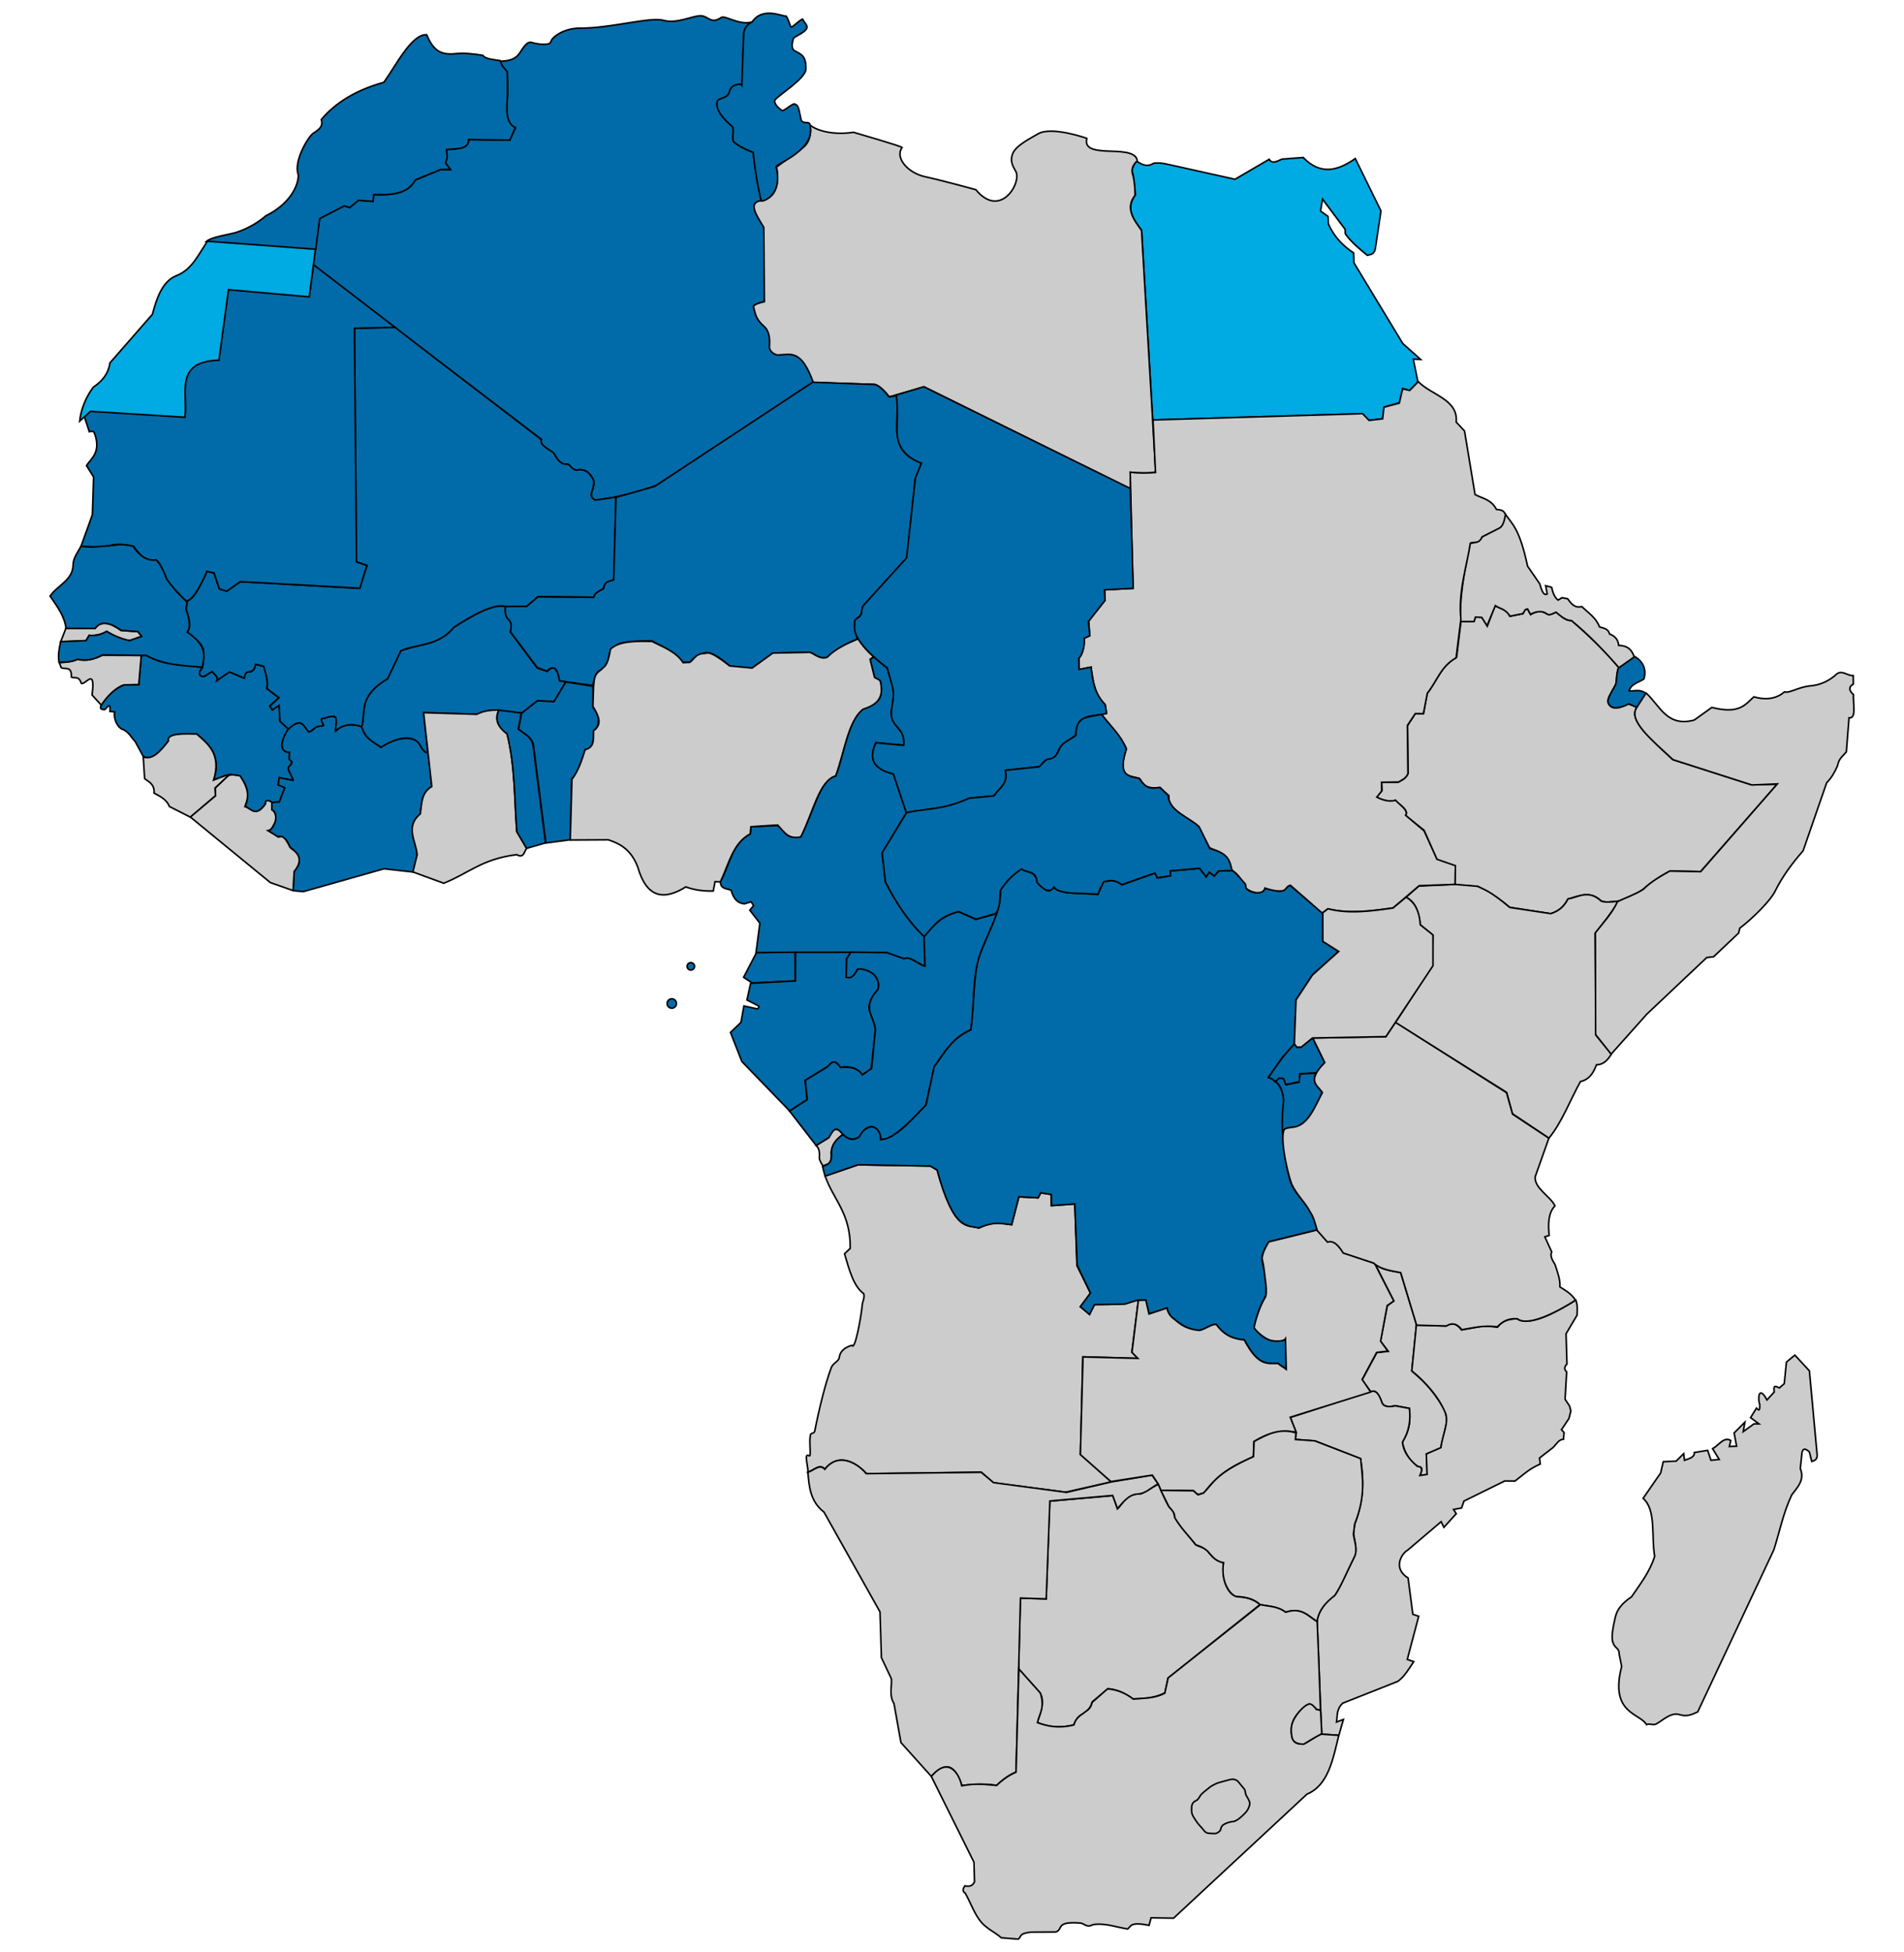 <?xml version="1.0" encoding="UTF-8" standalone="no"?>
<svg
   xmlns:dc="http://purl.org/dc/elements/1.1/"
   xmlns:cc="http://creativecommons.org/ns#"
   xmlns:rdf="http://www.w3.org/1999/02/22-rdf-syntax-ns#"
   xmlns:svg="http://www.w3.org/2000/svg"
   xmlns="http://www.w3.org/2000/svg"
   id="svg2286"
   height="1230"
   width="1200"
   version="1.0">
  <defs
     id="defs2373" />
  <g
     id="g2288"
     transform="translate(-111.544,-93.007)">
    <g
       id="g2311"
       style="color:black;fill:#ccc;fill-opacity:1;fill-rule:nonzero;stroke:black;stroke-width:1;stroke-linecap:round;stroke-linejoin:miter;marker:none;marker-start:none;marker-mid:none;marker-end:none;stroke-miterlimit:4;stroke-dasharray:none;stroke-dashoffset:0;stroke-opacity:1;visibility:visible;display:inline;overflow:visible">
      <path
         style="fill:#00aae2;fill-opacity:1"
         d="M 838.034,357.617 L 970.006,353.68 L 974.257,357.882 L 982.968,356.783 L 983.87,349.429 L 993.534,346.76 L 995.58,337.707 L 999.823,339.105 L 1005.161,333.536 L 1002.273,319.277 L 1006.891,319.44 L 995.658,309.44 L 964.846,258.549 L 964.707,252.372 C 957.416,247.591 952.022,241.546 948.765,234.075 L 948.479,229.333 L 943.829,225.949 L 945.042,218.422 L 958.855,236.882 C 960.093,238.305 958.702,239.329 959.818,240.874 C 963.428,245.874 969.644,250.915 973.308,253.843 C 975.179,253.214 977.374,253.661 978.302,249.886 L 981.905,225.912 L 965.707,192.912 C 954.771,200.565 943.834,203.624 932.897,192.232 L 919.531,193.256 C 916.477,194.569 913.226,196.569 911.462,193.363 L 889.897,205.965 L 854.184,198.009 C 848.818,196.906 843.093,195.088 838.665,195.862 C 834.122,198.634 830.889,196.492 827.659,194.34 C 825.821,197.533 823.883,200.763 825.646,202.647 L 827.09,215.651 C 823.929,220.746 821.012,225.97 831.002,237.969 L 838.034,357.617 z "
         id="Aegypten" />
      <g
         style="fill:#006ba8;fill-opacity:1"
         id="Aequatorialguinea">
        <path
           style="fill:#006ba8;fill-opacity:1"
           id="path2315"
           d="M 612.765,710.969 L 585.629,712.279 L 580.202,708.723 L 588.343,693.096 L 612.578,692.816 L 612.765,710.969 z " />
        <path
           style="fill:#006ba8;fill-opacity:1"
           id="path2317"
           transform="translate(426.367,237.046)"
           d="M 111.505,488.16 C 111.506,489.785 110.189,491.103 108.565,491.103 C 106.94,491.103 105.623,489.785 105.624,488.16 C 105.623,486.535 106.94,485.217 108.565,485.217 C 110.189,485.217 111.506,486.535 111.505,488.16 z " />
        <path
           style="fill:#006ba8;fill-opacity:1"
           id="path2319"
           transform="translate(426.367,237.046)"
           d="M 122.908,464.755 C 122.908,466.047 121.86,467.095 120.567,467.095 C 119.275,467.095 118.227,466.047 118.227,464.755 C 118.227,463.462 119.275,462.414 120.567,462.414 C 121.86,462.414 122.908,463.462 122.908,464.755 L 122.908,464.755 z " />
      </g>
      <path
         d="M 1231.551,587.095 L 1183.348,642.1 L 1164.514,641.761 C 1162.189,642.407 1153.472,647.769 1148.467,652.177 C 1144.361,655.792 1138.036,657.899 1131.56,660.846 C 1127.721,660.867 1123.058,662.26 1120.369,660.362 C 1114.066,654.253 1106.853,657.245 1099.717,659.469 C 1097.359,663.812 1094.139,667.293 1088.777,668.631 L 1063.015,664.626 C 1057.183,659.677 1050.757,655.084 1042.78,651.421 L 1028.463,650.43 L 1028.471,638.795 L 1017.209,634.673 L 1009.07,616.086 L 997.389,606.742 C 999.567,603.254 993.849,600.374 990.941,597.278 C 986.987,598.169 983.033,597.362 979.079,595.236 L 982.558,591.055 L 982.346,585.673 L 992.609,585.858 C 994.85,584.45 997.328,583.913 998.969,580.304 L 998.676,550.145 L 1003.559,542.464 L 1008.693,542.653 L 1011.036,529.783 C 1017.214,522.182 1019.402,512.901 1029.593,506.99 L 1032.267,484.68 L 1040.431,484.445 L 1041.563,481.789 L 1045.525,481.858 L 1048.921,487.501 L 1053.81,474.532 C 1057.04,476.61 1061.259,476.69 1063.149,481.259 L 1071.389,479.648 L 1072.781,477.011 L 1074.258,476.694 L 1076.248,480.198 C 1078.86,478.644 1082.106,476.989 1086.295,479.702 C 1087.508,480.22 1088.922,480.491 1092.045,478.673 C 1095.347,480.457 1097.35,484.094 1102.024,483.917 C 1112.575,493.13 1122.801,502.713 1131.854,513.637 C 1131.037,514.409 1130.668,517.325 1130.067,523.914 L 1126.161,530.922 C 1123.013,536.09 1126.823,540.649 1132.816,538.502 L 1138.081,536.479 L 1143.365,538.642 C 1136.986,545.996 1152.172,558.801 1165.86,571.589 L 1215.274,587.378 L 1231.551,587.095 z "
         id="Aethopien" />
      <path
         style="fill:#006ba8;fill-opacity:1"
         d="M 312.527,230.566 L 328.556,222.579 L 331.866,223.763 L 337.356,218.992 L 346.574,219.838 L 347.073,215.577 C 366.152,216.509 370.113,211.407 373.482,206.291 L 389.456,199.709 L 395.354,199.894 L 392.266,195.808 L 393.08,192.578 L 392.95,187.23 C 399.198,186.412 406.902,187.415 406.949,180.88 L 432.792,181.24 L 436.379,173.808 C 431.426,171.99 430.539,164.827 431.203,157.216 C 431.696,151.564 431.249,138.707 431.249,138.707 C 429.539,136.644 427.409,134.7 426.916,131.737 C 428.298,131.123 434.783,132.187 438.721,126.912 C 440.751,124.193 443.343,118.706 446.729,119.778 C 450.68,121.029 458.25,121.82 458.713,119.312 C 459.208,116.63 466.543,110.726 477.135,110.76 C 496.536,110.823 521.601,103.442 529.792,105.842 C 537.983,108.241 548.651,102.654 553.386,102.957 C 558.155,103.263 559.593,108.465 566.099,104.04 C 568.53,102.385 577.312,109.265 585.681,106.829 C 585.681,106.829 580.684,109.048 580.402,114.177 C 579.968,122.079 579.236,146.672 579.236,146.672 C 578.405,145.342 572.456,146.34 571.521,150.353 C 570.251,155.807 564.112,154.396 563.625,157.152 C 562.644,162.698 567.483,167.792 573.184,172.767 C 574.645,174.043 572.646,181.106 574.093,182.398 C 578.509,186.337 586.334,189.019 586.334,189.019 C 588.152,207.092 591.37,219.573 591.37,219.573 C 583.087,220.126 587.513,227.814 593.09,236.02 C 593.09,236.02 593.438,283.03 593.438,283.03 C 593.438,283.03 585.957,284.547 586.474,286.475 C 587.634,290.805 587.905,294.005 593.371,298.87 C 596.881,301.994 596.946,307.264 596.644,310.725 C 596.295,314.718 600.325,316.528 601.379,316.503 C 609.587,316.304 616.525,312.309 624.3,333.748 C 624.3,333.748 525.973,398.366 525.973,398.366 C 511.379,404.651 487.343,408.411 486.516,408.047 C 481.034,405.635 487.388,399.599 485.549,395.562 C 483.708,391.52 481.489,388.479 475.241,389.156 C 471.917,389.516 470.172,385.241 468.857,385.459 C 463.537,386.34 462.182,380.295 461.006,379.219 C 456.34,374.951 451.708,373.71 452.769,369.829 C 452.769,369.829 309.073,260.292 309.073,260.292 L 312.527,230.566 z "
         id="Algerien" />
      <g
         id="Angola">
        <path
           id="path2324"
           d="M 620.676,1020.46 C 624.265,1019.507 628.148,1014.745 631.37,1018.571 C 634.569,1014.615 643.451,1006.786 657.81,1021.444 L 729.959,1020.457 L 737.689,1027.196 L 783.166,1033.078 L 811.932,1026.601 L 792.488,1009.248 L 793.976,947.792 L 828.671,948.822 L 824.901,944.799 L 828.987,912.3 C 828.52,912.417 827.984,912.179 827.53,912.345 C 819.167,915.391 810.276,914.687 801.305,914.867 L 798.187,920.98 L 792.499,916.188 L 798.841,907.74 L 790.28,890.394 L 788.972,851.465 L 774.15,852.517 L 774.155,845.487 L 767.57,844.524 L 765.84,847.651 L 753.737,847.029 L 749.139,864.65 C 743.13,863.567 737.582,862.089 728.58,866.638 C 720.628,864.082 713.429,870.041 702.174,830.109 L 697.915,827.564 L 652.332,826.83 L 631.595,833.949 C 636.789,848.889 647.758,857.373 647.387,879.468 L 643.821,882.887 C 646.765,892.865 649.391,903.303 655.945,908.066 C 656.59,910.86 655.176,912.892 654.993,914.99 C 654.321,922.668 650.285,944.432 648.512,940.552 C 648.512,940.552 641.203,942.148 640.548,948.034 C 640.229,950.901 636.691,951.307 635.376,954.84 C 631.7,964.719 627.827,980.388 625.034,994.634 C 624.711,996.284 622.558,995.56 622.292,997.134 C 621.526,1001.67 622.379,1004.892 622.093,1009.706 C 622.007,1011.146 620.179,1008.734 619.825,1010.515 C 619.387,1012.717 621.158,1018.952 620.676,1020.46 z " />
        <path
           id="path2326"
           d="M 625.866,814.648 L 633.913,809.782 C 637.283,801.867 640.034,804.163 642.709,807.724 C 639.288,810.811 635.736,813.796 635.402,819.284 C 636.21,826.892 632.679,826.256 630.17,827.561 C 629.057,825.496 627.474,823.525 628.025,821.126 C 627.958,818.858 627.99,816.573 625.866,814.648 z " />
      </g>
      <path
         style="fill:#006ba8;fill-opacity:1"
         d="M 470.905,622.059 L 455.594,624.108 L 447.686,562.114 C 446.676,557.388 441.982,555.293 438.399,552.404 L 440.298,542.272 L 450.219,534.463 L 460.562,534.885 L 468.161,522.642 L 485.258,525.386 L 485.364,538.942 C 490.214,544.153 489.334,551.148 485.676,553.34 C 486.01,559.867 484.819,565.279 480.481,565.132 C 477.854,572.192 475.613,580.668 471.87,583.635 L 470.905,622.059 z "
         id="Benin" />
      <path
         d="M 841.526,1028.029 L 830.897,1034.001 C 820.406,1034.061 819.758,1040.237 815.829,1043.556 L 812.873,1035.245 L 773.144,1038.727 L 770.879,1100.267 L 754.607,1099.884 L 753.511,1144.301 C 757.956,1149.755 763.96,1155.697 766.969,1159.671 C 769.898,1163.541 768.026,1171.099 765.18,1178.158 C 773.052,1181.489 780.688,1181.652 788.266,1179.683 C 789.393,1176.692 790.938,1174.538 792.981,1173.378 C 796.266,1171.492 798.973,1169.084 799.982,1165.15 L 809.881,1156.894 C 815.982,1157.426 820.676,1159.848 825.439,1163.339 C 835.528,1163.478 841.53,1161.642 845.718,1159.511 L 847.674,1150.211 L 905.768,1103.787 C 898.455,1098.471 894.806,1099.682 890.63,1098.705 C 886.422,1097.72 881.234,1090.245 882.63,1077.392 C 878.601,1076.598 876.022,1074.354 873.809,1071.745 C 871.281,1067.508 867.978,1067.916 865.041,1066.132 C 860.488,1059.8 852.114,1051.671 851.47,1046.783 C 851.157,1044.412 849.91,1044.539 848.133,1041.899 C 846.081,1038.851 843.381,1031.77 841.526,1028.029 z "
         id="Botsuana" />
      <path
         style="fill:#006ba8;fill-opacity:1"
         d="M 915.195,774.407 L 917.625,772.123 L 920.571,772.271 L 922.044,776.395 L 930.293,774.775 L 930.735,769.619 L 941.047,769.03 C 937.639,774.955 942.716,778.187 944.876,781.183 C 937.969,797.32 932.089,802.99 926.75,803.253 C 919.673,803.285 920.599,805.876 919.835,808.139 C 919.321,800.965 919.694,794.272 920.145,788.398 C 920.697,781.215 918.307,775.924 915.195,774.407 z "
         id="Burundi" />
      <path
         style="fill:#006ba8;fill-opacity:1"
         d="M 381.254,567.44 C 378.071,567.01 376.948,562.731 374.344,560.264 C 369.211,555.4 359.517,559.014 351.786,563.784 C 342.371,559.079 341.095,554.842 339.36,550.936 C 341.244,545.855 339.961,539.178 342.516,533.778 C 344.798,528.955 348.766,524.491 355.727,520.663 L 364.228,502.84 C 371.524,500.427 378.15,499.509 383.861,497.497 C 389.355,495.562 394.302,492.396 397.314,488.352 C 408.197,481.63 421.708,473.01 430.054,475.143 C 429.939,477.881 429.926,480.599 431.615,482.976 C 434.445,484.898 433.843,488.084 433.265,491.262 L 450.086,513.876 L 456.492,516.006 C 457.428,514.937 462,509.292 464.255,521.74 L 468.07,522.557 L 460.71,534.967 L 450.285,534.416 L 440.25,542.25 L 425.141,540.456 C 416.457,540.306 415.66,541.996 411.963,543.009 L 378.433,542.051 L 381.254,567.44 z "
         id="Burkina_Faso" />
      <path
         style="fill:#006ba8;fill-opacity:1"
         d="M 739.55,668.858 C 736.627,677.577 733.14,683.765 729.497,693.249 C 724.719,705.689 725.782,724.865 723.345,741.827 C 710.709,747.556 706.71,756.739 700.243,764.935 L 695.201,789.061 C 686.078,797.989 677.591,809.455 666.602,810.914 C 665.934,797.456 654.276,803.924 652.994,809.222 C 647.442,812.891 645.63,809.079 642.493,807.917 C 638.481,810.804 635.574,814.244 635.534,819.117 C 636.099,826.901 632.562,826.481 630.004,828.018 L 631.499,833.951 L 652.341,826.82 L 697.922,827.639 L 702.153,830.111 C 712.514,868.527 720.918,864.74 728.351,866.614 C 739.931,861.767 743.027,864.462 749.185,864.435 L 753.66,846.964 L 765.828,847.649 L 767.384,844.462 L 774.142,845.514 L 774.244,852.576 L 788.913,851.502 L 790.439,890.184 L 798.804,907.595 L 792.423,916.242 L 798.237,921.159 L 801.346,914.939 L 820.585,914.597 L 827.56,912.259 L 833.595,912.15 L 835.781,920.748 L 846.997,917.042 C 847.599,919.625 848.709,921.514 850.19,922.899 C 853.83,926.302 860.635,930.985 866.702,931.079 C 870.978,931.144 874.419,926.75 878.166,927.538 C 883.274,934.621 889.326,936.674 895.664,937.2 C 900.374,944.507 903.54,953.359 916.934,951.982 L 922.18,955.629 L 921.807,936.931 C 912.504,939.921 906.86,935.593 902.053,929.591 C 903.003,922.212 905.986,915.51 909.386,908.947 C 909.682,901.358 908.66,894.368 906.797,886.768 C 906.389,885.104 908.559,878.903 911.329,875.273 L 941.497,867.886 C 938.373,850.98 927.387,847.546 924.236,835.579 C 920.379,820.929 918.494,803.366 920.549,786.233 C 919.977,778.21 916.305,773.964 910.999,771.705 L 920,758.809 L 927.292,750.807 L 928.423,722.778 L 938.649,707.251 L 955.103,692.442 L 945.18,685.988 L 945.23,668.309 L 924.675,650.878 C 922.841,651.05 921.992,652.865 920.706,653.951 C 916.565,655.239 912.752,653.247 908.794,652.707 C 906.664,657.475 897.887,654.971 896.849,652.251 C 896.547,651.458 897.235,649.86 896.037,649.413 C 893.446,645.917 890.779,643.553 888.188,641.349 L 879.629,641.764 L 876.842,644.971 L 873.693,642.361 L 871.731,645.425 L 867.637,640.071 L 849.157,641.675 L 849.163,644.654 L 840.939,646.166 L 839.639,643.004 L 818.678,650.432 C 812.808,646.175 810.652,648.487 807.215,648.345 L 803.524,656.377 C 786.113,655.718 778.841,655.711 775.971,651.832 C 770.459,657.904 769.118,650.42 765.741,649.555 C 763.833,640.679 758.788,643.31 755.276,640.316 C 748.777,644.678 745.229,649.041 742.189,653.403 C 742.227,659.472 741.261,664.538 739.55,668.858 z "
         id="Demokratische_Republik_Kongo" />
      <path
         style="fill:#006ba8;fill-opacity:1"
         d="M 1141.404,506.438 L 1131.56,513.784 C 1129.855,518.74 1130.791,522.731 1129.397,525.088 C 1123.75,534.638 1124.465,535.38 1126.218,537.497 C 1128.58,540.349 1134.803,538.316 1138.024,536.409 L 1143.167,538.613 L 1148.896,529.945 C 1145.37,526.951 1141.844,528.5 1138.318,528.329 C 1139.28,524.011 1144.128,523.024 1147.574,520.836 C 1150.116,512.971 1144.713,507.954 1141.404,506.438 z "
         id="Dschibuti" />
      <path
         style="fill:#006ba8;fill-opacity:1"
         d="M 296.328,654.119 L 302.726,654.723 L 353.57,640.332 L 371.814,642.377 L 374.456,631.569 C 373.905,622.923 366.565,614.077 376.493,605.739 C 377.416,599.434 376.905,592.572 383.697,588.549 L 381.375,567.286 C 378.581,567.345 377.414,564.445 375.949,561.928 C 372.693,556.329 361.774,556.989 351.685,563.877 C 346.882,560.479 341.284,558.14 339.404,550.844 C 332.663,548.358 327.414,549.709 323.075,553.403 L 323.86,546.129 C 322.803,543.364 319.008,544.159 314.543,545.824 C 313.419,545.951 314.207,547.717 315.468,549.889 C 313.832,550.507 312.196,550.597 310.561,550.91 C 309.422,552.312 307.779,553.795 305.959,554.176 C 301.387,546.165 298.737,547.672 293.304,552.077 C 291.442,553.586 290.224,557.236 289.464,560.422 C 288.607,564.011 290.143,567.476 294.06,566.974 C 294.06,566.974 293.696,571.81 293.696,571.81 C 296.49,573.06 295.888,573.558 293.287,576.296 C 292.112,577.532 296.581,583.194 296.05,584.53 C 296.05,584.53 287.467,582.823 287.467,582.823 C 287.238,584.177 286.936,586.124 286.811,587.619 C 286.811,587.619 290.851,589.347 290.851,589.347 C 290.851,589.347 287.695,597.747 287.695,597.747 C 288.107,598.405 283.879,597.981 282.843,598.122 C 282.843,598.122 282.906,603.382 282.906,603.382 C 287.291,604.563 284.896,614.836 280.779,616.509 C 280.779,616.509 286.816,620.299 286.816,620.299 C 288.146,619.259 291.874,620.168 294.295,626.775 C 294.295,626.775 300.314,630.558 300.183,635.322 C 300.08,639.102 297.526,639.703 296.836,642.632 C 296.836,642.632 296.328,654.119 296.328,654.119 z "
         id="Elfenbeinkueste" />
      <path
         d="M 1053.989,474.558 C 1057.061,476.659 1060.132,476.393 1063.204,481.206 L 1071.364,479.572 L 1072.952,477.013 L 1074.299,476.655 L 1076.104,480.021 C 1080.226,477.837 1083.942,477.747 1086.559,479.812 C 1088.152,481.07 1090.5,479.321 1092.211,478.685 C 1095.393,481.264 1098.55,484.089 1101.999,483.99 C 1113.202,493.247 1122.86,503.276 1131.854,513.637 L 1141.551,506.879 C 1140.154,503.177 1138.301,499.787 1131.727,499.627 C 1131.401,496.648 1130.141,494.002 1125.962,492.399 C 1125.074,488.821 1121.997,488.89 1119.573,487.872 C 1117.529,482.185 1112.546,479.068 1108.457,475.17 C 1103.847,476.253 1101.719,473.199 1099.536,470.235 L 1096.032,469.552 L 1093.524,471.092 C 1090.901,468.936 1090.187,465.963 1089.455,462.996 L 1085.699,461.994 L 1086.654,467.2 C 1084.381,468.59 1083.137,464.837 1081.952,460.793 L 1074.302,449.686 C 1069.314,426.441 1064.964,423.591 1060.504,417.243 C 1059.273,420.135 1059.06,423.65 1057.04,425.227 L 1045.784,431.086 C 1043.966,434.244 1041.151,435.178 1038.16,435.146 C 1033.944,455.264 1031.716,468.249 1031.917,484.581 L 1040.593,484.57 L 1041.434,481.763 L 1045.44,481.988 L 1048.743,487.216 L 1053.989,474.558 z "
         id="Eritrea" />
      <path
         style="fill:#006ba8;fill-opacity:1"
         d="M 609.219,792.934 L 579.111,761.781 L 571.933,743.441 L 578.55,737.089 L 580.403,726.767 L 588.872,728.62 C 589.359,728.114 590.12,727.744 589.666,726.767 L 582.317,723.001 L 584.637,712.476 L 612.831,711.029 L 612.956,692.89 L 647.892,692.89 L 645.184,696.705 L 644.871,708.538 C 648.025,709.741 650.129,707.138 652.172,703.399 C 657.543,702.563 667.399,707.414 664.721,716.678 C 660.247,721.709 658.211,726.395 659.808,730.674 C 660.983,733.825 662.398,736.885 663.304,741.557 L 660.596,766.203 L 654.977,770.266 C 652.452,766.094 647.792,764.59 641.276,765.409 C 639.272,762.899 637.305,759.693 633.507,764.756 L 618.934,773.723 L 620.196,785.772 L 609.219,792.934 z "
         id="Gabun" />
      <path
         d="M 153.044,488.963 L 171.394,488.963 C 175.353,483.677 181.183,485.408 187.824,490.18 L 198.419,490.965 L 200.755,493.968 L 193.081,496.637 C 187.828,495.515 183.09,493.495 178.734,490.803 C 175.658,492.626 172.142,493.715 167.724,493.301 L 165.722,496.637 L 149.777,497.305 C 149.777,497.305 153.044,488.963 153.044,488.963 z "
         id="Gambia" />
      <path
         d="M 443.457,627.419 C 441.856,629.553 441.657,634.023 437.225,631.439 C 415.222,634.11 406.539,643.442 391.195,649.444 L 371.789,642.343 L 374.431,631.535 C 373.881,622.889 366.54,614.044 376.468,605.706 C 377.391,599.401 376.88,592.538 383.672,588.515 L 378.514,541.982 L 412.023,543.019 C 416.482,540.658 421.228,540.307 426.027,540.325 C 423.396,545.581 424.799,550.586 431.172,555.279 C 436.323,576.281 435.682,596.456 437.297,616.953 L 443.457,627.419 z "
         id="Ghana" />
      <path
         style="fill:#006ba8;fill-opacity:1"
         d="M 175.193,537.325 C 174.616,539.122 174.763,540.015 177.101,540.019 C 178.045,541.15 181.372,533.159 180.86,541.223 L 183.834,541.542 C 182.826,546.021 185.877,551.522 188.787,552.515 C 192.533,553.792 194.604,558.129 196.663,560.043 L 201.746,569.397 C 205.246,571.782 210.069,570.049 217.6,559.892 C 216.78,556.508 221.457,554.705 235.436,555.581 C 246.887,563.832 250.32,573.458 246.051,584.404 C 251.172,583.167 254.038,579.675 262.577,581.856 C 266.833,587.22 269.468,593.14 265.928,601.178 C 270.643,602.939 272.345,608.115 278.927,599.395 C 278.479,597.396 280.104,596.676 282.175,598.211 C 283.428,599.141 285.521,597.729 287.498,598.22 L 290.975,589.259 L 286.713,587.539 L 287.526,582.831 L 296.239,584.603 C 295.573,581.391 291.231,577.213 294.448,575.023 C 295.89,573.539 295.223,572.379 293.759,571.342 L 293.94,567.235 C 285.49,566.225 290.313,556.875 293.229,552.137 L 288.05,547.429 L 287.456,537.071 L 283.186,540.219 L 281.589,537.834 L 287.292,532.617 L 279.592,526.766 C 280.864,522.67 279.147,517.756 277.752,512.646 L 272.33,511.466 C 272.414,513.801 271.605,515.568 269.223,516.333 C 267.19,515.722 265.944,517.022 265.483,520.23 L 255.874,516.253 L 248.245,521.784 C 249.212,519.305 246.735,517.834 245.176,515.986 L 240.969,518.812 C 237.683,519.919 237.27,518.151 237.31,515.932 C 237.985,515.211 238.829,514.658 239.089,513.52 C 227.221,511.677 214.792,512.418 203.943,505.887 L 200.541,505.868 L 199.063,524.277 L 189.799,524.523 C 180.745,527.81 176.288,536.241 175.193,537.325 z "
         id="Guinea" />
      <path
         d="M 148.96,510.469 L 150.084,513.556 C 152.41,515.149 156.789,512.002 156.527,519.566 C 158.642,520.672 161.259,518.439 162.777,523.529 C 165.373,524.84 171.948,512.624 169.567,530.855 L 175.404,537.25 C 178.865,531.855 184.068,526.445 189.454,524.513 C 189.454,524.513 198.984,524.281 198.984,524.281 L 200.584,505.922 L 175.993,505.837 C 170.995,508.268 165.859,509.598 160.413,508.448 C 156.944,509.691 153.328,510.349 148.96,510.469 z "
         id="Guinea-Bissau" />
      <path
         style="fill:#006ba8;fill-opacity:1"
         d="M 694.496,701.797 C 690.02,699.827 684.664,695.364 681.505,697.125 L 670.216,693.097 L 647.628,692.89 L 612.162,692.89 L 588.009,693.155 L 590.46,674.628 L 584.108,666.424 L 586.49,663.512 L 584.902,661.13 L 580.667,662.454 C 575.436,661.805 573.563,658.102 572.336,653.813 C 569.511,652.751 565.559,653.132 565.581,648.427 C 571.523,638.142 572.814,624.101 584.411,618.385 L 584.815,613.851 L 601.372,613.068 C 607.556,617.038 605.582,621.6 616.084,620.269 C 623.356,607.143 628.63,583.031 638.1,581.996 C 643.834,567.88 645.535,547.849 655.303,539.649 C 660.117,537.929 664.222,535.888 666.003,532.79 C 667.043,530.981 667.29,525.133 666.425,522.458 C 665.802,520.536 664.605,522.034 662.713,519.535 L 659.871,508.695 L 662.173,506.831 L 670.918,514.241 C 672.161,520.307 675.183,525.927 674.597,532.45 C 673.962,541.937 670.047,543.294 679.506,554.118 C 681.118,556.802 681.484,559.642 681.137,562.572 L 663.507,560.822 C 661.542,565.633 657.183,576.563 674.554,580.419 L 682.747,605.033 L 667.477,630.429 L 669.606,648.967 C 676.05,660.848 683.516,673.22 693.944,682.833 L 694.496,701.797 z "
         id="Kamerun" />
      <path
         d="M 1127.12,757.118 C 1124.922,760.55 1122.515,763.72 1117.685,763.862 C 1115.886,768.626 1113.564,772.977 1107.582,774.439 C 1100.996,786.337 1095.986,800.01 1087.758,810.061 L 1064.747,794.641 L 1061.131,781.232 L 991.025,737.208 L 1014.099,701.93 L 1014.591,682.164 L 1006.666,675.63 C 1005.682,668.002 1003.897,661.107 997.62,658.331 L 1005.781,651.198 L 1028.592,650.166 L 1042.784,651.382 C 1047.649,653.895 1050.232,653.983 1063.104,664.714 L 1088.946,668.599 C 1093.07,667.179 1096.9,665.071 1099.772,659.327 C 1106.011,658.426 1112.629,653.027 1120.727,660.728 C 1123.379,661.669 1127.621,661.27 1131.825,660.659 C 1127.006,668.363 1121.938,674.576 1116.905,680.997 L 1117.331,745.111 L 1127.12,757.118 z "
         id="Kenia" />
      <path
         d="M 621.972,171.575 C 621.972,171.575 624.47,181.248 617,186.553 C 613.243,189.222 600.956,198.232 600.956,198.232 C 601.998,203.731 603.284,217.486 591.352,219.36 C 583.151,220.647 587.449,227.277 592.933,236.269 C 592.933,236.269 593.281,283.094 593.281,283.094 C 593.281,283.094 585.985,284.518 586.502,286.447 C 587.662,290.776 587.748,293.884 593.215,298.749 C 596.724,301.873 596.789,307.513 596.487,310.974 C 596.138,314.967 600.631,316.685 601.684,316.659 C 609.892,316.461 616.368,312.558 624.144,333.997 C 624.144,333.997 662.711,335.185 662.711,335.185 C 667.205,336.136 671.963,343.02 671.963,343.02 C 671.963,343.02 694.05,336.745 694.05,336.745 C 694.05,336.745 824.096,401.045 824.096,401.045 C 824.096,401.045 823.861,390.6 823.861,390.6 C 838.237,391.772 839.889,390.116 839.889,390.116 C 839.889,390.116 831.002,238.189 831.002,238.189 C 825.78,231.022 820.632,223.996 826.911,216.047 C 826.911,216.047 826.953,207.617 825.381,202.835 C 823.745,197.857 828.232,194.473 828.232,194.473 C 828.161,188.031 815.797,188.52 809.291,188.186 C 800.754,187.748 795.018,186.578 796.505,180.184 C 796.505,180.184 774.188,172.17 765.551,177.453 C 760.962,180.26 751.286,184.744 749.525,190.494 C 748.34,194.359 749.4,196.98 751.705,200.906 C 755.739,207.779 742.118,231.377 726.547,212.492 C 726.547,212.492 706.095,206.861 694.544,204.337 C 683.238,201.866 675.436,191.952 680.129,185.951 C 680.587,185.365 649.443,176.355 649.443,176.355 C 635.061,178.581 624.53,174.376 621.972,171.575 z "
         id="Libyen" />
      <path
         d="M 296.242,654.072 L 281.918,649.032 L 231.452,607.69 L 247.425,594.324 L 247.146,589.545 L 254.973,581.981 C 257.303,580.407 260.134,581.506 262.814,581.799 C 269.536,591.592 267.734,596.197 265.899,601.166 C 269.713,602.135 272.595,608.485 278.906,599.419 C 278.73,596.898 280.271,596.874 282.87,598.391 L 282.87,603.201 C 284.925,604.064 286.429,608.151 284.436,611.888 C 283.378,613.871 282.653,615.904 280.384,616.311 L 286.976,620.352 C 288.849,620.033 290.464,618.642 294.405,626.963 C 295.252,628.129 305.101,632.259 296.929,642.064 L 296.242,654.072 z "
         id="Liberia" />
      <path
         style="fill:#cccccc;fill-opacity:1"
         d="M 1181.537,1171.488 L 1229.528,1069.349 C 1233.199,1057.824 1235.374,1046.299 1240.791,1034.774 C 1244.466,1029.916 1249.126,1025.409 1246.193,1018.191 L 1247.236,1008.284 C 1247.774,1005.289 1249.425,1005.352 1251.929,1007.763 L 1253.398,1013.746 C 1255.182,1013.18 1256.932,1012.572 1256.793,1009.603 L 1251.929,956.664 L 1242.754,946.72 L 1237.45,951.112 L 1236.07,964.701 L 1233.005,967.397 C 1231.394,966.907 1229.039,964.479 1229.734,969.983 L 1225.184,974.976 C 1220.007,965.376 1219.242,973.894 1220.643,978.042 C 1220.506,979.853 1221.015,982.956 1218.558,980.127 L 1214.85,986.111 L 1220.122,990.034 L 1216.994,990.034 L 1210.215,994.943 L 1211.258,988.992 L 1204.479,995.77 L 1206.044,1004.113 L 1201.472,1004.297 L 1202.368,1000.558 C 1198.145,997.781 1194.709,1003.661 1190.922,1005.677 L 1195.094,1012.455 L 1189.88,1012.977 L 1187.794,1006.72 L 1179.388,1008.1 C 1179.651,1011.056 1176.253,1011.919 1173.194,1012.977 L 1172.673,1008.806 L 1167.98,1013.498 L 1159.79,1013.899 L 1158.194,1020.951 L 1147.123,1036.962 C 1155.58,1044.396 1152.154,1061.166 1154.423,1073.461 C 1151.309,1083.38 1145.263,1090.953 1139.823,1099.011 C 1133.497,1103.188 1130.642,1107.365 1129.68,1111.542 C 1128.758,1115.55 1126.814,1123.43 1127.988,1127.438 C 1129.357,1132.114 1131.943,1130.523 1132.06,1135.2 L 1133.599,1142.871 C 1125.861,1172.665 1145.118,1172.219 1149.267,1179.494 C 1151.154,1178.635 1153.552,1180.095 1155.395,1179.101 C 1159.488,1176.894 1164.721,1171.439 1170.19,1173.252 C 1174.766,1174.768 1178.198,1173.033 1181.537,1171.488 z "
         id="Madagaskar" />
      <path
         style="fill:#006ba8;fill-opacity:1"
         d="M 360.41,299.178 L 334.926,299.864 L 336.131,446.915 L 342.851,449.289 L 338.14,463.666 L 263.037,459.417 L 254.394,465.476 L 249.671,463.731 L 246.4,454.022 L 242.107,452.875 C 233.649,471.364 232.352,469.213 229.211,472.376 C 229.724,474.266 228.491,476.071 229.099,477.803 C 231.001,483.221 232.195,488.718 229.33,491.063 C 233.243,494.545 238.291,497.318 239.742,502.339 C 240.021,508.742 239.672,513.68 237.949,515.415 C 236.242,517.125 238.27,521.112 241.818,518.126 L 245.269,516.029 C 246.403,517.836 248.905,518.823 248.54,521.531 L 256.146,516.33 L 265.432,520.19 C 266.376,518.766 265.192,516.634 268.805,516.1 C 270.702,516.152 272.036,514.796 272.595,511.504 L 277.694,512.742 C 279.065,517.544 280.737,522.389 279.856,526.869 L 287.379,532.55 L 281.634,537.809 L 283.224,540.212 L 287.416,537.418 L 288.037,547.48 L 293.332,552.345 C 295.503,550.19 298.967,547.474 301.589,548.836 C 304.06,550.12 305.212,555.145 307.543,553.576 C 309.981,551.936 310.438,550.4 314.216,550.405 C 317.061,550.409 311.777,545.49 315.32,545.592 C 316.966,545.64 319.538,543.702 322.383,544.45 C 325.11,545.167 321.718,555.326 323.717,553.145 C 328.673,547.738 338.548,549.833 339.502,551.041 C 342.267,541.141 336.864,532.012 355.831,520.583 L 364.202,502.951 C 375.361,498.27 387.339,500.4 397.599,488.224 C 410.499,479.607 423.389,473.127 430.355,475.06 L 443.378,475.073 L 450.696,468.828 L 485.726,469.266 C 486.613,467.546 487.101,466.281 491.941,463.902 C 491.978,459.672 495.771,459.44 498.407,458.108 L 499.782,406.198 L 486.632,408.094 C 481.438,404.718 485.807,403.642 485.854,396.134 C 482.894,389.467 479.129,388.464 475.431,389.121 C 472.183,389.698 470.721,385.093 469.016,385.44 C 466.082,386.038 462.867,383.221 460.92,379.076 C 460.259,377.668 458.442,377.026 457.213,376.181 C 454.48,374.305 451.989,372.863 452.696,369.937 C 452.696,369.937 390.146,322.161 360.41,299.178 z "
         id="Mali" />
      <path
         d="M 994.313,894.73 L 1004.272,927.56 L 1001.333,956.707 C 1007.243,962.031 1013.122,966.351 1021.416,980.19 C 1022.457,981.928 1023.547,986.269 1023.18,989.751 L 1019.571,1005.16 L 1010.555,1009.086 L 1011.255,1022.566 L 1006.467,1022.64 C 1008.933,1016.311 1006.573,1017.492 1005.509,1017.108 C 998.973,1012.98 996.524,1006.904 995.322,1001.455 C 1000.669,993.224 1000.352,986.611 999.742,980.249 L 990.895,978.613 C 984.065,980.282 982.737,977.776 982.077,975.498 C 978.371,966.817 976.668,970.162 975.309,969.575 L 970.033,962.313 L 979.287,945.157 L 986.505,944.347 L 981.592,937.946 L 985.894,915.634 L 989.989,912.614 L 978.16,889.235 C 981.6,892.25 985.403,893.277 994.313,894.73 z "
         id="Malawi" />
      <path
         style="fill:#006ba8;fill-opacity:1"
         d="M 310.477,250.458 L 313.054,230.713 L 328.528,222.727 L 332.022,223.725 L 337.513,219.232 L 346.638,219.893 L 347.137,215.54 C 366.217,216.472 370.085,211.369 373.454,206.254 L 389.428,199.764 L 395.418,199.764 L 392.423,195.771 L 393.422,192.078 L 392.922,187.285 C 399.17,186.467 406.874,187.47 406.921,180.935 L 432.857,181.295 L 436.351,173.308 C 431.398,171.49 430.511,164.327 431.175,156.716 C 431.668,151.064 431.221,138.207 431.221,138.207 C 429.511,136.144 427.381,134.2 426.888,131.237 C 422.729,130.47 417.624,130.378 415.885,127.882 C 409.847,126.845 403.865,126.294 398.465,126.837 C 388.581,127.832 384.512,124.27 380.443,114.904 C 370.924,114.283 360.829,134.74 353.487,144.855 C 335.73,149.793 322.879,157.797 314.052,168.316 C 315.231,172.592 313.159,174.239 308.85,177.062 C 306.064,178.888 296.267,194.526 299.576,203.259 C 299.617,210.081 294.299,221.451 279.019,229.016 C 279.019,229.016 271.894,235.675 260.626,239.352 C 255.871,240.903 244.849,242.139 241.515,245.215 L 310.477,250.458 z "
         id="Marokko" />
      <path
         style="fill:#006ba8;fill-opacity:1"
         d="M 228.046,355.648 C 230.099,340.951 220.963,320.296 249.511,319.707 L 255.501,275.28 L 306.417,279.772 C 306.417,279.772 309.173,259.807 309.173,259.807 C 309.173,259.807 360.488,299.211 360.488,299.211 C 360.488,299.211 334.929,299.832 334.929,299.832 C 334.929,299.832 336.225,446.99 336.225,446.99 C 336.225,446.99 342.693,449.296 342.693,449.296 C 342.693,449.296 338.333,463.59 338.333,463.59 C 338.333,463.59 263,459.44 263,459.44 C 263,459.44 254.413,465.512 254.413,465.512 C 254.413,465.512 249.778,463.992 249.778,463.992 C 249.778,463.992 246.503,454.014 246.503,454.014 C 246.503,454.014 241.948,452.887 241.948,452.887 C 241.948,452.887 233.635,473.396 228.342,471.322 C 228.342,471.322 225.989,468.768 223.327,466.017 C 220.982,463.593 218.425,461.192 216.612,457.773 C 214.091,453.018 212.346,445.385 208.872,445.931 C 201.48,447.092 195.847,437.288 195.847,437.288 C 195.847,437.288 187.233,434.898 181.059,436.613 C 173.079,438.829 164.066,436.529 162.457,437.573 L 169.782,417.223 L 170.529,393.502 L 166.068,386.377 C 168.453,382.16 175.739,378.271 170.977,365.646 C 170.433,364.201 167.839,364.98 167.839,364.98 L 164.762,355.699 L 168.543,351.909 L 228.046,355.648 z "
         id="Mauretanien" />
      <path
         d="M 924.812,986.011 L 928.345,995.252 L 928.073,999.872 L 940.303,1000.791 L 968.956,1011.941 C 971.889,1027.954 970.01,1041.343 965.358,1053.219 C 965.233,1055.544 964.457,1057.765 964.739,1059.895 C 965.268,1063.89 967.237,1069.395 965.001,1073.979 C 959.246,1085.778 953.87,1097.589 952.484,1098.356 C 947.732,1100.986 941.826,1108.676 941.662,1114.835 L 944.522,1185.576 L 955.355,1186.274 L 958.24,1176.257 L 953.892,1177.888 C 954.557,1173.925 953.644,1169.962 957.806,1165.999 L 992.569,1152.259 C 996.873,1149.099 999.546,1144.308 1002.541,1139.839 L 998.482,1138.436 L 1005.68,1111.268 L 1001.982,1110.012 L 998.991,1087.147 C 989.143,1081.108 994.84,1071.722 998.814,1069.526 L 1019.826,1051.67 L 1021.56,1055.229 L 1029.354,1046.618 L 1027.635,1043.964 L 1032.702,1043.036 L 1034.207,1038.676 L 1059.956,1026.004 L 1066.386,1026.071 C 1071.263,1022.378 1075.178,1018.411 1082.287,1015.356 L 1081.833,1011.539 L 1090.412,1004.901 C 1092.47,1002.788 1094.239,999.659 1096.932,999.769 L 1097.308,995.515 L 1095.676,993.707 L 1100.37,986.668 L 1101.559,981.97 L 1100.81,978.899 L 1097.935,974.527 L 1098.93,957.313 C 1096.737,955.182 1097.947,953.732 1099.121,952.275 L 1098.554,933.272 L 1105.456,921.644 C 1105.634,918.458 1105.892,915.273 1104.73,912.087 C 1094.139,918.389 1076.415,929.363 1067.459,923.734 C 1063.534,924.214 1059.13,924.206 1055.334,929.144 C 1052.11,928.842 1049.197,928.23 1045.341,928.561 L 1032.664,930.856 C 1030.363,928.107 1028.052,925.377 1022.716,928.36 L 1004.222,927.757 L 1001.333,956.668 C 1010.455,964.009 1018.486,973.453 1022.496,983.129 C 1024.937,989.02 1020.516,997.513 1019.663,1005.036 L 1010.487,1009.006 L 1010.966,1021.886 L 1006.447,1022.571 C 1007.546,1019.881 1008.763,1017.135 1004.819,1016.799 C 999.826,1012.567 996.002,1007.795 995.474,1001.503 C 999.296,995.284 1000.835,988.249 999.823,980.304 L 990.925,978.673 C 987.462,979.514 983.445,979.442 982.541,976.683 C 980.139,969.351 977.813,968.963 975.091,969.704 L 924.812,986.011 z "
         id="Mosambik" />
      <path
         d="M 620.733,1020.458 C 621.444,1029.777 622.314,1039.04 630.858,1045.617 L 666.155,1108.473 L 667.053,1137.318 L 673.351,1150.667 C 673.706,1155.865 671.788,1161.063 674.982,1166.262 L 679.367,1190.813 L 698.534,1212.158 C 710.443,1199.369 714.776,1209.698 717.76,1217.89 C 725.047,1217.2 732.335,1216.528 739.623,1217.794 C 743.037,1214.709 746.528,1211.654 751.904,1209.354 L 754.708,1099.799 L 770.916,1100.324 L 773.244,1038.632 L 812.821,1035.139 L 815.862,1043.413 C 818.712,1040.285 822.609,1034.526 828.433,1034.261 C 833.693,1034.022 836.267,1030.611 841.446,1027.855 L 837.653,1022.335 L 812.17,1026.578 L 783.72,1033.199 L 737.673,1027.054 L 729.963,1020.571 L 657.443,1021.409 C 653.98,1016.822 640.86,1006.377 631.375,1018.693 C 628.168,1014.863 624.297,1019.661 620.733,1020.458 z "
         id="Namibia" />
      <path
         style="fill:#006ba8;fill-opacity:1"
         d="M 499.752,406.348 L 498.318,458.298 C 496.021,459.632 492.827,458.272 491.954,463.874 C 489.4,465.356 486.253,466.393 485.687,469.366 L 450.578,469.027 L 443.445,475.021 L 430.163,475.094 C 429.779,477.954 429.847,481.532 432.108,483.302 C 434.114,484.872 433.819,488.178 433.311,491.091 L 450.108,513.501 L 456.201,515.779 C 459.578,512.815 462.657,511.945 464.188,521.908 L 484.991,524.86 C 486.442,521.535 486.093,516.923 489.862,515.253 C 495.522,512.053 494.596,506.459 496.615,501.935 C 501.235,499.732 498.281,496.598 522.694,496.826 C 529.007,500.794 535.1,502.123 541.748,510.103 C 541.748,510.103 546.644,510.303 546.644,510.303 C 546.784,508.63 551.722,505.189 554.741,504.615 C 558.012,502.835 563.827,505.933 571.577,512.738 L 585.383,513.974 L 598.642,504.465 L 621.821,503.871 C 625.318,505.238 627.907,508.363 633.066,507.07 C 636.773,502.898 643.862,498.916 652.004,495.483 C 650.741,491.792 649.319,488.189 650.497,483.452 C 652.484,481.782 654.925,481.518 655.165,475.306 L 683.171,444.23 L 688.364,394.673 L 692.32,384.708 C 684.314,381.43 678.831,378.324 677.074,367.272 C 676.117,361.253 677.482,353.482 676.887,342.242 L 671.901,343.098 C 669.164,339.876 666.513,336.422 663.012,335.237 L 623.747,333.807 L 524.263,399.395 L 499.752,406.348 z "
         id="Niger" />
      <path
         d="M 565.547,648.613 L 562.183,648.456 L 561.079,654.345 C 555.313,654.484 549.546,653.875 543.78,651.769 C 530.005,660.344 519.095,658.942 513.465,639.15 C 509.186,628.103 502.258,624.517 494.922,622.083 L 470.955,622.22 L 472.002,583.967 C 475.806,579.127 478.172,572.371 480.309,565.308 C 486.717,563.73 485.349,558.096 485.642,553.327 C 492.048,549.084 487.849,542.427 485.212,537.966 L 485.626,525.522 C 486.171,521.994 485.368,518.177 490.429,514.937 C 492.399,512.516 494.369,513.695 496.339,501.851 C 499.851,499.152 503.56,496.496 522.474,497.097 C 529.085,500.554 537.502,503.36 542.091,510.483 L 546.348,510.279 C 549.095,508.344 549.944,504.933 554.937,504.746 C 557.785,504.686 557.953,501.946 571.467,512.552 L 585.556,513.868 L 598.639,504.437 L 622.092,503.979 C 625.514,505.405 628.318,508.531 632.753,507.17 C 638.616,501.332 645.727,498.314 652.413,495.498 C 655.086,499.782 658.805,503.969 662.14,506.64 L 659.914,508.419 L 662.734,519.764 C 664.044,520.756 666.43,521.103 666.49,522.844 C 669.007,533.973 662.771,537.416 655.394,539.873 C 646,547.183 643.64,567.24 638.243,581.793 C 627.748,584.893 624.254,604.299 616.229,620.255 C 608.488,621.766 606.529,617.998 601.672,612.756 L 584.804,613.849 L 584.362,618.359 C 573.592,623.987 571.113,636.741 565.547,648.613 z "
         id="Nigeria" />
      <path
         style="fill:#006ba8;fill-opacity:1"
         d="M 625.925,814.63 L 609.119,792.934 L 620.367,785.788 L 619.044,773.613 L 632.806,765.276 C 635.155,763.43 636.919,758.948 641.143,765.541 C 648.453,764.674 652.713,766.553 655.038,770.173 L 660.861,766.203 L 663.243,741.986 C 663.131,733.643 653.795,728.195 664.963,716.313 C 666.841,708.504 659.855,703.156 652.127,703.477 C 650.236,705.894 649.526,709.786 644.869,708.745 L 645.113,697.125 L 647.892,692.89 L 670.389,693.155 L 681.257,697.02 C 685.312,694.947 690.742,701.102 694.515,701.734 L 693.944,683.098 C 702.469,672.237 708.751,668.994 715.779,667.35 L 726.498,672.246 L 739.731,668.541 C 736.482,677.235 732.939,684.372 729.648,692.903 C 724.007,707.524 725.891,725.345 723.322,741.721 C 711.103,747.078 706.672,756.484 700.296,764.879 L 695.025,789.135 C 683.523,801.459 673.371,811.337 666.816,810.799 C 666.772,803.871 659.253,797.727 653.115,809.117 C 648.834,811.951 645.754,810.48 642.467,807.358 C 637.709,801.074 636.144,806.399 633.997,809.608 L 625.925,814.63 z "
         id="Republik_Kongo" />
      <path
         style="fill:#006ba8;fill-opacity:1"
         d="M 938.763,746.861 L 931.398,752.753 L 928.894,752.753 L 927.421,750.691 C 920.89,757.208 916.008,764.551 910.997,771.829 C 912.803,772.259 914.248,773.141 915.268,774.554 L 917.699,772.271 L 920.498,772.492 L 921.897,776.248 L 930.367,774.554 L 930.735,769.472 L 941.268,768.883 C 942.813,766.771 944.187,764.66 946.497,762.549 L 938.763,746.861 z "
         id="Ruanda" />
      <path
         d="M 941.587,867.912 C 941.587,867.912 911.144,875.419 911.144,875.419 C 909.164,879.038 907.762,881.127 906.994,885.228 C 906.795,886.29 907.712,888.477 908.035,891.465 C 908.674,897.383 910.678,907.758 908.864,910.558 C 904.614,917.12 901.74,929.237 901.982,929.584 C 904.408,933.06 909.334,936.61 912.238,937.377 C 916.243,938.435 920.739,937.935 921.713,936.431 L 922.192,955.647 C 920.631,954.359 918.392,953.457 917.287,952.056 C 910.898,951.511 905.135,954.93 895.741,937.16 C 889.567,936.629 883.464,934.829 878.19,927.486 C 875.632,926.817 871.363,930.316 867.515,931.178 C 856.506,930.125 853.342,924.905 850.533,923.3 C 848.624,921.532 847.416,919.472 847.044,917.064 L 835.716,920.822 L 833.681,912.059 L 828.995,912.211 L 824.966,945.035 L 828.673,948.773 L 794.114,947.879 L 792.45,1009.392 L 811.699,1026.404 L 837.786,1022.31 L 841.603,1028.043 L 843.256,1031.906 L 863.671,1032.121 L 866.458,1034.57 L 870.27,1033.566 C 881.277,1019.172 891.31,1015.493 901.443,1010.706 L 901.859,1001.146 C 909.854,996.196 918.477,993.414 928.46,995.327 L 924.719,985.861 L 975.427,969.973 L 970.024,962.076 L 979.168,945.035 L 986.234,944.203 L 981.662,937.969 L 985.818,915.524 L 989.974,912.615 L 981.662,896.405 L 977.875,888.898 L 958.433,882.375 C 951.821,872.976 950.272,874.745 948.213,875.293 L 941.587,867.912 z "
         id="Sambia" />
      <path
         style="fill:#006ba8;fill-opacity:1"
         d="M 162.695,437.053 C 159.705,442.192 157.673,444.875 157.586,449.047 C 157.389,458.584 147.87,461.624 143.106,468.557 C 147.538,475.019 152.364,481.365 153.115,488.909 L 171.466,488.909 C 175.424,483.622 181.254,485.354 187.895,490.126 L 198.49,490.911 L 200.826,493.914 L 193.152,496.583 C 187.9,495.461 183.161,493.44 178.806,490.749 C 175.73,492.572 172.214,493.661 167.795,493.247 L 165.794,496.583 L 149.779,497.25 C 148.835,501.588 147.963,505.925 148.778,510.262 C 152.633,509.907 156.385,510.472 160.445,508.27 C 165.917,509.671 171.112,508.446 176.136,505.59 L 203.811,505.922 C 214.212,511.871 227.185,512.484 239.195,513.265 C 239.761,506.997 243.265,500.763 229.609,491.245 C 231.705,488.546 230.92,482.34 229.086,477.857 C 228.048,475.32 230.039,474.523 229.095,471.815 C 227.798,471.093 226.235,469.042 224.05,466.98 C 221.605,464.672 216.643,458.043 216.643,458.043 C 213.739,449.331 209.993,445.767 209.993,445.767 C 201.078,447.226 195.572,437.19 195.572,437.19 C 187.962,435.134 183.982,436.649 180.67,436.822 C 172.024,437.275 170.264,438.342 162.695,437.053 z "
         id="Senegal" />
      <path
         d="M 231.429,607.771 L 218.301,601.103 C 216.84,597.04 212.794,594.824 208.665,592.667 C 209.053,586.927 205.245,585.62 202.701,583.546 L 201.835,569.844 C 207.592,572.084 212.687,566.275 217.703,559.801 C 216.453,554.755 227.884,555.273 235.517,555.42 C 243.12,562.038 251.081,568.385 246.177,584.478 C 249.43,583.253 252.499,581.844 256.106,580.974 L 247.053,589.443 L 247.345,594.262 L 231.429,607.771 z "
         id="Sierra_Leone" />
      <path
         d="M 843.174,1031.947 L 848.236,1042.2 C 849.897,1044.131 852.065,1045.934 851.914,1049.073 C 855.865,1055.827 860.791,1060.628 865.297,1066.271 C 868.753,1067.354 871.81,1068.916 873.911,1071.693 C 876.032,1074.252 878.445,1076.833 882.702,1077.492 C 880.906,1087.914 885.583,1096.89 890.479,1098.759 C 896.279,1099.022 901.765,1100.103 905.923,1104.067 C 917.721,1105.475 919.1,1107.113 921.892,1108.72 C 931.556,1105.489 936.061,1110.883 941.556,1114.602 C 942.871,1106.724 947.512,1102.314 952.766,1098.16 C 956.914,1092.118 960.72,1082.658 964.682,1074.765 C 967.62,1069.871 965.252,1064.698 964.542,1059.611 L 965.322,1053.123 C 972.461,1035.218 970.271,1024.531 969.111,1011.934 L 940.124,1000.745 L 927.944,999.876 L 928.347,995.749 C 918.021,992.403 909.618,996.913 901.918,1001.161 L 901.569,1010.668 C 877.855,1021.247 876.595,1026.996 870.067,1033.647 L 866.53,1034.744 L 863.647,1032.193 L 843.174,1031.947 z "
         id="Simbabwe" />
      <path
         d="M 1148.981,529.595 L 1143.107,538.752 C 1137.4,546.983 1153.054,559.566 1165.931,571.583 L 1215.686,587.545 L 1231.725,586.877 L 1183.401,642.168 L 1163.873,641.782 C 1157.664,645.268 1151.594,648.837 1147.146,653.38 C 1142.066,656.544 1136.384,658.505 1130.984,661.029 C 1127.636,668.344 1122.058,674.321 1117.029,680.627 L 1117.184,744.792 L 1126.97,757.103 L 1149.484,731.888 L 1187.217,696.273 L 1191.556,695.753 L 1207.368,680.796 L 1208.013,677.803 C 1216.69,671.211 1227.497,660.149 1230.189,654.687 C 1234.96,645.025 1241.107,636.839 1247.96,628.998 L 1262.816,586.092 C 1265.706,583.305 1267.873,579.554 1269.691,575.338 C 1270.442,570.837 1273.133,569.247 1275.2,566.719 L 1276.892,545.233 C 1281.706,545.909 1279.385,536.391 1279.656,530.577 C 1277.797,528.919 1275.724,526.186 1279.612,523.99 L 1279.576,518.635 C 1276.081,518.925 1272.563,514.932 1269.128,517.629 C 1264.826,521.675 1259.089,524.571 1252.547,525.111 C 1245.271,525.712 1239.341,529.922 1236.292,528.889 C 1231.362,532.978 1225.082,534.365 1216.928,532.006 C 1211.486,536.848 1207.919,543.137 1190.441,538.694 L 1179.301,546.659 C 1162.114,551.32 1157.635,537.407 1148.981,529.595 z "
         id="Somalia" />
      <path
         d="M 838.227,357.587 L 839.81,390.703 C 834.195,391.128 828.412,391.126 823.851,390.497 L 824.107,401.037 L 825.643,463.634 L 807.742,464.602 L 807.947,471.277 L 797.703,484.243 L 798.365,493.465 L 794.933,495.053 C 794.605,500.81 793.917,505.845 791.499,507.422 L 791.653,514.88 L 799.106,513.329 C 800.609,521.713 800.967,530.514 808.005,536.885 L 808.909,542.484 L 805.577,542.942 C 811.217,549.963 817.718,556.554 821.411,564.548 C 814.952,584.557 824.674,580.967 830.017,583.765 C 832.112,586.7 832.976,590.291 842.661,589.177 L 848.279,594.304 C 847.071,602.794 859.615,607.464 866.967,613.576 L 873.839,627.069 C 879.728,629.93 886.79,631.151 887.666,641.03 C 891.587,643.258 893.121,646.543 896.002,649.426 C 897.326,650.751 896.116,652.007 897.432,653.04 C 901.16,655.967 907.861,656.698 908.784,652.491 C 908.784,652.491 915.006,654.828 919.504,654.285 C 922.295,653.948 922.049,651.316 924.825,650.726 L 944.82,668.215 L 948.388,665.619 C 962.115,668.803 975.842,666.978 989.569,664.995 L 1005.939,650.991 L 1028.606,650.16 L 1028.826,638.388 L 1017.176,634.357 L 1009.114,616.506 L 997.425,606.634 C 999.467,603.488 993.872,600.343 991.158,597.197 C 987.48,598.197 983.499,597.383 979.293,595.217 L 982.299,591.382 L 982.247,585.848 L 992.947,585.679 C 995.031,584.369 997.3,583.797 998.892,580.521 L 998.528,550.042 L 1003.545,542.574 L 1008.634,542.633 L 1011.13,529.715 C 1017.164,522.291 1019.557,512.786 1029.247,507.45 L 1032.284,483.055 C 1030.52,465.828 1035.752,450.933 1038.25,435.126 C 1040.745,434.098 1043.608,436.007 1045.635,431.235 L 1056.8,425.558 C 1059.001,424.093 1059.734,420.67 1060.382,417.133 C 1058.87,413.754 1056.693,414.366 1054.687,413.947 C 1051.394,407.621 1045.938,407.061 1041.195,404.6 L 1034.566,364.517 L 1029.328,358.934 C 1030.668,344.566 1013.758,342.045 1005.459,333.46 L 1000.01,338.989 L 995.553,337.967 L 993.435,347.017 L 983.786,349.555 L 982.929,356.89 L 974.38,357.853 L 970.319,353.611 L 838.227,357.587 z "
         id="Sudan" />
      <path
         d="M 698.534,1212.168 L 725.378,1266.184 L 725.73,1278.533 C 724.373,1281.503 722.148,1281.591 719.659,1281.11 C 718.65,1282.527 717.706,1284.362 719.916,1285.742 C 723.243,1291.648 725.65,1298.829 729.887,1303.89 C 733.368,1308.048 738.533,1310.222 742.629,1313.81 L 753.288,1314.662 C 755.482,1313.12 753.487,1311.02 761.437,1310.246 L 777.051,1310.145 C 781.98,1308.21 776.434,1303.335 792.51,1304.528 C 795.151,1304.862 796.295,1307.761 800.437,1305.521 C 807.9,1304.318 815.026,1307.163 822.297,1308.258 C 824.453,1306.536 823.65,1303.607 835.757,1305.947 L 836.996,1301.238 L 851.185,1301.46 L 935.299,1223.294 C 948.639,1217.757 951.588,1201.603 955.326,1186.255 L 944.766,1185.547 C 944.657,1184.269 934.628,1191.443 933.355,1191.585 C 927.932,1192.188 924.803,1190.436 925.582,1180.936 C 926.162,1173.854 933.748,1168.215 935.753,1166.904 C 938.428,1165.156 941.096,1171.743 943.759,1170.003 C 943.759,1170.003 942.818,1139.88 941.691,1114.682 C 936.028,1111.236 931.967,1105.314 921.876,1108.71 C 916.58,1104.751 911.283,1105.157 905.986,1103.92 L 847.796,1150.071 L 845.66,1159.713 C 839.049,1163.209 832.438,1162.734 825.826,1163.437 C 820.819,1159.629 815.423,1157.38 809.553,1157.023 L 799.846,1165.519 C 798.938,1170.198 796.218,1170.646 794.134,1172.58 C 790.831,1174.495 789.105,1176.935 788.388,1179.712 C 778.606,1182.13 771.744,1180.533 765.372,1178.263 C 766.6,1172.544 770.279,1168.829 767.211,1159.595 L 753.679,1144.46 L 751.92,1209.457 C 747.827,1211.229 743.734,1213.92 739.641,1217.848 C 732.819,1217.265 727.15,1216.317 717.688,1218.025 C 716.155,1210.851 709.599,1198.984 698.534,1212.168 z "
         id="Suedafrika" />
      <path
         d="M 943.849,1170.546 L 944.605,1185.259 C 940.208,1187.459 936.939,1189.659 933.193,1191.859 C 929.083,1191.757 926.451,1190.678 925.8,1187.388 C 924.763,1182.148 925.354,1178.578 928.263,1174.173 C 930.378,1170.97 934.199,1166.928 936.764,1166.499 C 938.083,1166.278 940.031,1168.258 941.168,1169.928 L 943.849,1170.546 z "
         id="Swasiland" />
      <path
         d="M 991.026,737.118 L 984.961,746.154 L 938.939,746.937 L 946.482,762.437 C 934.601,774.425 942.156,776.695 944.982,781.33 C 939.771,791.034 935.762,802.885 925.339,803.282 C 922.718,803.941 920.799,803.285 920.309,806.506 C 919.16,814.044 922.466,829.657 925.496,838.676 C 928.602,845.639 934.091,850.349 937.071,856.18 C 939.816,860.225 940.489,864.27 941.787,868.315 L 948.168,875.514 C 950.862,874.714 953.861,875.439 958.109,882.408 L 977.263,888.731 C 981.393,892.559 987.92,893.591 994.332,894.755 L 1004.373,927.89 L 1023.139,928.369 C 1026.382,926.328 1029.626,926.502 1032.87,930.718 C 1039.855,929.618 1046.096,927.773 1055.282,928.873 C 1058.188,925.756 1061.8,923.433 1067.818,923.818 C 1075.028,929.565 1095.589,917.879 1104.445,912.159 C 1102.286,908.262 1098.348,906.144 1094.692,903.745 C 1094.987,899.315 1093.198,894.468 1091.601,889.66 C 1089.737,886.722 1088.3,883.89 1089.531,881.726 L 1085.179,872.214 L 1087.911,871.323 C 1087.2,864.07 1087.249,857.226 1091.573,852.684 C 1088.605,846.542 1078.498,841.67 1079.079,834.384 L 1087.71,810.079 L 1064.805,794.909 L 1061.012,781.394 L 991.026,737.118 z "
         id="Tasania" />
      <path
         style="fill:#006ba8;fill-opacity:1"
         d="M 443.425,627.473 L 455.343,624.034 L 447.436,562.039 C 446.425,557.313 441.731,555.218 438.148,552.33 L 440.048,542.198 L 425.995,540.379 C 423.364,545.636 424.767,550.64 431.14,555.333 C 436.29,576.335 435.65,596.51 437.265,617.007 L 443.425,627.473 z "
         id="Togo" />
      <path
         style="fill:#006ba8;fill-opacity:1"
         d="M 607.064,103.194 C 604.049,103.297 592.227,97.135 585.586,106.796 C 585.586,106.796 580.587,109.01 580.305,114.14 C 579.871,122.041 579.117,146.64 579.117,146.64 C 578.286,145.31 572.365,146.314 571.43,150.327 C 570.159,155.781 564.011,154.353 563.524,157.108 C 562.543,162.655 567.386,167.758 573.086,172.733 C 574.548,174.009 572.545,181.067 573.992,182.358 C 578.407,186.298 586.242,188.983 586.242,188.983 C 588.06,207.057 591.274,219.546 591.274,219.546 C 592.465,220.29 605.093,215.955 600.739,198.2 C 600.234,196.144 626.621,187.597 621.884,171.082 C 621.392,169.364 617.097,171.398 616.399,168.282 C 614.833,161.29 615.034,159.569 612.377,158.519 C 611.042,157.992 605.52,163.294 604.399,162.617 C 601.895,161.104 598.771,157.582 600.123,155.838 C 602.452,152.833 619.28,142.402 619.448,136.651 C 619.699,128.093 616.54,127.267 612.343,124.988 C 609.959,123.694 610.815,119.639 611.586,117.326 C 612.059,115.908 621.144,112.816 620.097,109.53 C 619.386,107.3 618.067,106.959 617.584,105.216 C 617.228,103.929 610.364,111.101 609.93,109.993 C 608.786,107.072 608.442,105.284 607.064,103.194 z "
         id="Tunesien" />
      <path
         style="fill:#006ba8;fill-opacity:1"
         d="M 823.904,400.764 L 693.725,336.654 L 676.482,341.865 C 677.662,352.05 676.794,359.935 676.977,366.169 C 677.245,375.308 683.605,381.717 692.325,384.806 L 688.465,394.2 L 682.917,444.5 L 655.748,474.398 C 654.885,476.094 654.406,477.791 654.507,479.487 C 653.647,481.433 652.543,482.28 651.364,482.788 C 649.466,483.967 650.403,485.958 650.183,487.437 C 648.603,498.035 670.76,513.731 670.76,513.731 C 671.901,518.519 673.588,522.772 674.434,527.825 C 675.346,533.275 672.678,539.852 673.446,544.573 C 674.561,551.428 682.166,552.115 681.127,562.578 L 663.682,560.972 C 658.619,571.08 662.163,577.666 674.595,580.616 L 682.807,605.131 C 696,602.12 705.289,603.721 722.524,595.934 L 738.203,594.38 C 741.095,589.448 747.216,586.823 745.118,578.326 L 766.815,575.956 C 768.511,574.377 769.325,571.915 772.079,571.393 C 776.332,571.262 777.576,568.497 778.714,565.641 C 780.697,560.943 785.694,559.261 789.449,556.335 C 790.125,540.842 801.835,545.278 808.972,542.346 L 808.117,536.97 C 804.033,532.518 800.511,527.464 799.234,513.294 L 791.62,514.724 L 791.453,507.838 C 793.784,505.337 795.458,499.407 794.861,495.192 L 798.406,493.528 L 797.533,484.574 L 808.013,471.177 L 807.688,464.615 L 825.753,463.665 L 823.904,400.764 z "
         id="Tschad" />
      <path
         d="M 945.209,668.057 L 948.512,665.553 C 961.794,668.94 975.637,667.001 989.479,665.072 L 997.77,658.213 C 1002.477,660.986 1006,665.741 1006.704,675.661 L 1014.68,682.039 L 1014.684,701.408 L 985.001,746.09 L 938.725,746.946 L 931.643,752.684 L 928.879,752.738 L 927.289,750.61 L 928.35,723.001 L 938.722,707.261 L 955.265,692.42 L 945.265,686.098 L 945.209,668.057 z "
         id="Uganda" />
      <path
         style="fill:#00aae2;fill-opacity:1"
         d="M 228.076,355.893 C 230.129,341.196 220.993,320.541 249.54,319.952 L 255.531,275.525 L 306.447,280.017 L 310.317,250.025 C 310.317,250.025 242.213,244.995 242.213,244.995 C 235.892,254.696 232.224,262.908 222.682,266.693 C 213.678,270.264 210.156,281.376 207.609,290.999 L 180.809,321.666 C 179.844,328.629 175.798,333.281 170.383,336.906 C 165.486,343.312 162.496,351.269 161.744,358.346 L 168.573,352.154 L 228.076,355.893 z "
         id="Westsahara" />
      <path
         style="fill:#006ba8;fill-opacity:1"
         d="M 682.907,605.002 L 667.525,630.235 L 669.587,648.579 C 676.16,661.49 683.823,673.42 694.039,683.052 C 700.379,675.995 703.167,670.554 715.725,667.302 L 726.651,672.052 L 738.904,668.604 C 741.942,665.076 741.696,659.495 741.934,654.216 C 746.145,647.348 750.682,643.738 755.254,640.468 C 758.641,643.089 764.64,641.068 765.092,648.907 C 769.106,653.423 772.892,656.115 775.817,651.925 C 779.208,656.939 793.624,655.338 803.541,656.437 C 804.114,654.576 805.165,652.117 807.196,648.433 C 810.517,647.93 813.502,646.623 818.569,650.309 L 839.515,642.981 L 840.88,646.073 L 849.257,644.728 L 849.111,641.607 L 867.617,640.071 L 871.739,645.361 L 873.648,642.499 L 876.809,644.807 L 879.473,641.746 L 888.098,641.409 C 886.334,636.521 887.086,630.725 874.015,627.645 L 867.295,613.916 C 860.556,607.466 848.613,604.485 847.742,594.123 L 842.577,589.132 C 838.201,589.336 834.389,591.233 829.512,583.32 C 821.63,582.122 816.281,580.887 821.458,564.925 C 817.409,555.15 811.223,550.522 805.853,543.058 C 794.554,545.218 790.018,544.642 789.62,556.324 C 786.03,559.183 780.759,560.64 779.119,565.123 C 777.698,568.437 776.523,570.988 771.495,571.416 C 770.062,572.302 768.323,574.102 766.528,576.072 L 745.114,578.306 C 746.235,582.334 745.801,585.965 741.193,590.461 C 739.963,591.661 739.081,593.133 737.932,594.424 L 722.512,595.859 C 704.687,603.724 695.739,602.055 682.907,605.002 z "
         id="Zentralafrikanische_Republik" />
      <path
         d="M 889.645,1240.406 C 888.438,1240.521 886.332,1240.874 884.82,1241.479 C 883.707,1241.924 882.701,1242.391 881.87,1243.222 C 881.197,1243.895 881.017,1244.894 880.798,1245.768 C 880.57,1246.682 878.717,1247.864 877.983,1248.047 C 876.955,1248.304 875.569,1248.047 874.498,1248.047 C 872.353,1248.047 871.332,1247.579 870.074,1245.902 C 868.539,1243.856 866.614,1242.281 865.248,1240.004 C 864.282,1238.394 863.401,1237.412 862.835,1235.715 C 862.411,1234.441 862.567,1233.027 862.567,1231.693 C 862.567,1229.979 863.356,1228.417 864.846,1227.672 C 865.025,1227.582 865.203,1227.493 865.382,1227.404 C 867.134,1226.527 867.57,1224.545 868.868,1223.248 C 870.296,1221.819 872.148,1220.551 873.693,1219.226 C 874.675,1218.385 876.076,1217.633 877.179,1217.082 C 878.871,1216.235 880.485,1215.786 882.273,1215.339 C 883.613,1215.004 885.176,1214.546 886.294,1214.267 C 886.515,1214.211 886.741,1214.177 886.964,1214.133 C 887.188,1214.088 887.411,1214.043 887.635,1213.998 C 889.214,1213.683 891.207,1214.472 892.058,1215.607 C 893.225,1217.163 894.686,1218.664 895.812,1220.165 C 896.4,1220.95 896.364,1222.879 896.884,1223.918 C 897.626,1225.402 898.506,1226.506 899.029,1228.074 C 899.564,1229.679 898.793,1231.36 898.091,1232.766 C 897.254,1234.439 896.123,1235.403 894.873,1236.653 C 893.85,1237.676 892.757,1238.508 891.656,1239.334 C 891.074,1239.77 890.291,1240.019 889.645,1240.406 z "
         id="Lesotho" />
    </g>
  </g>
</svg>
